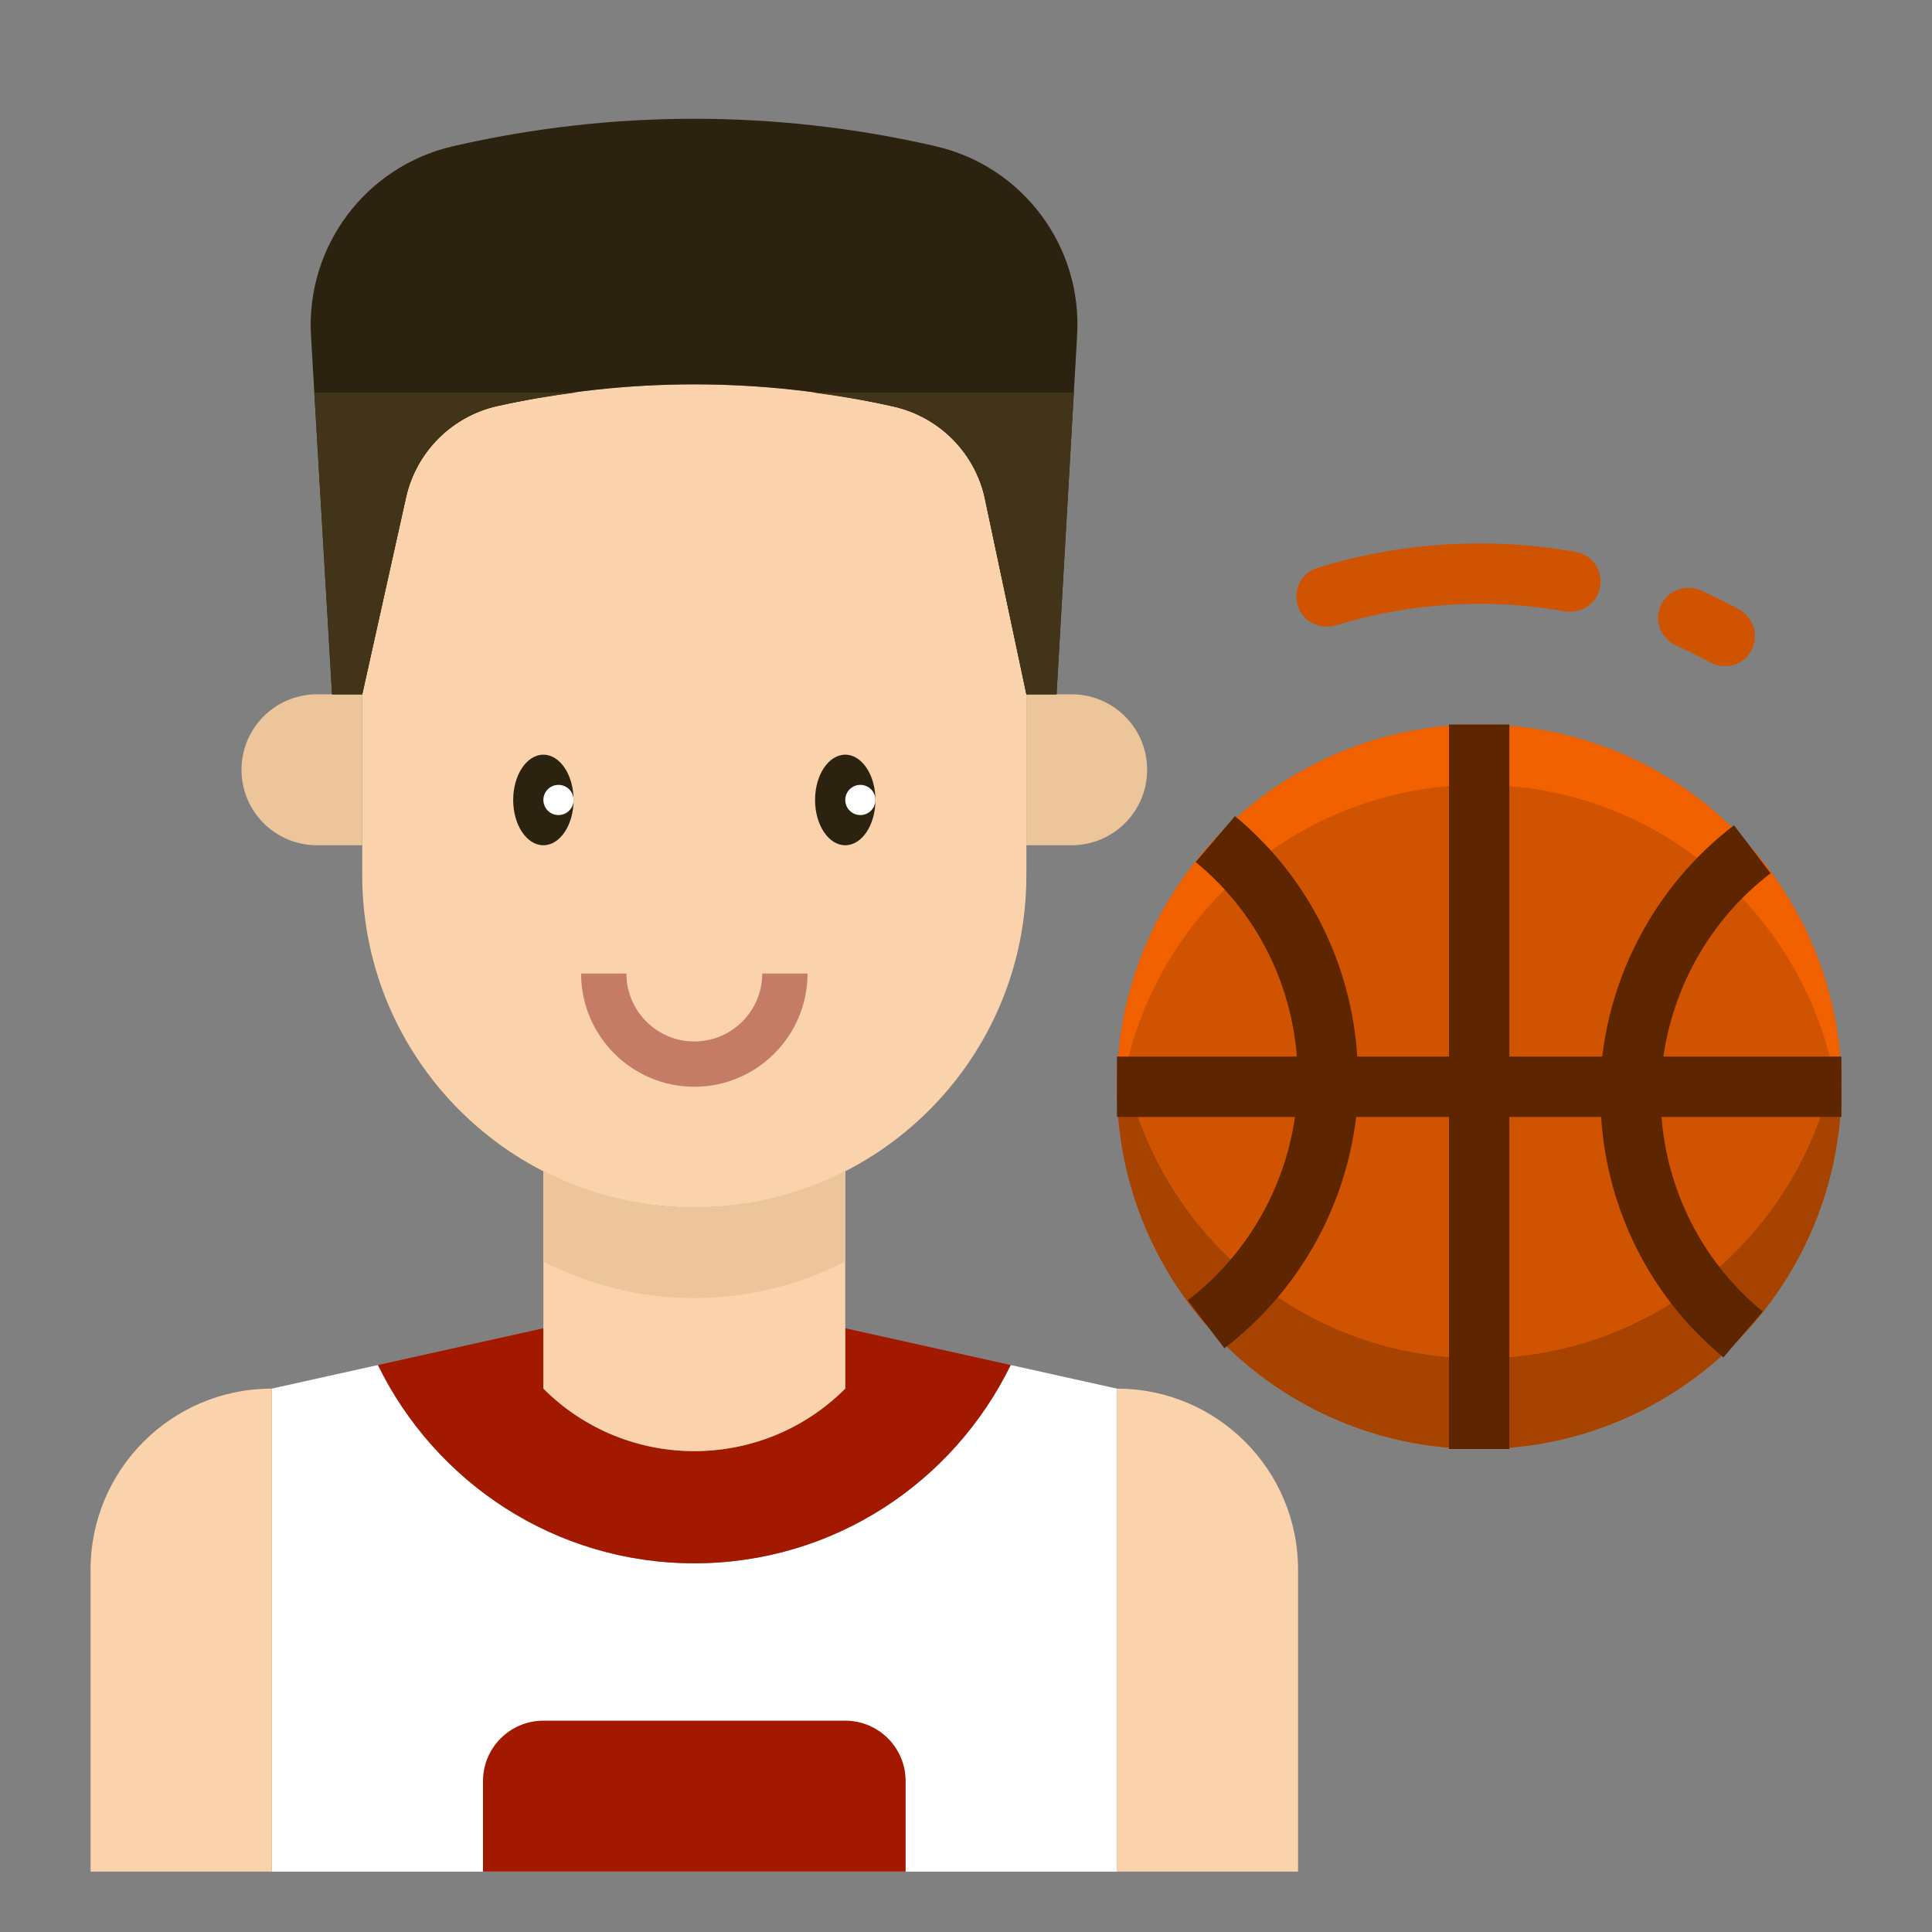 <svg id="Layer_1_1_" enable-background="new 0 0 64 64" height="512" viewBox="0 0 64 64" width="512" xmlns="http://www.w3.org/2000/svg"><rect x="0" y="0" width="64" height="64" fill="#808080" stroke="none"/><path d="m43 62v-10c0-3.314-2.686-6-6-6v16z" fill="#fad3ac"/><path d="m37 62v-16l-3.52-.782c-1.896 3.884-5.867 6.568-10.48 6.568s-8.584-2.684-10.48-6.568l-3.52.782v16z" fill="#fff"/><path d="m9 46c-3.314 0-6 2.686-6 6v10h6z" fill="#fad3ac"/><path d="m23 51.786c4.613 0 8.584-2.684 10.48-6.568l-5.48-1.218v2c-2.761 2.761-7.239 2.761-10 0v-2l-5.48 1.218c1.896 3.884 5.867 6.568 10.48 6.568z" fill="#a31900"/><path d="m32.6 16.398c-.367-1.47-1.534-2.606-3.013-2.935l-.072-.016c-4.291-.954-8.739-.954-13.03 0-1.516.337-2.7 1.521-3.037 3.037l-1.448 6.516v5 1c0 6.075 4.925 11 11 11s11-4.925 11-11v-1-5z" fill="#fad3ac"/><path d="m10.5 28h1.5v-5h-1-.5c-1.381 0-2.5 1.119-2.5 2.5s1.119 2.5 2.5 2.5z" fill="#edc59b"/><path d="m34 28h1.5c1.381 0 2.5-1.119 2.5-2.5s-1.119-2.5-2.5-2.5h-.5-1z" fill="#edc59b"/><circle cx="49" cy="36" fill="#cf5300" r="12"/><path d="m49 45c-6.118 0-11.157-4.582-11.896-10.5-.062.492-.104.991-.104 1.5 0 6.627 5.373 12 12 12s12-5.373 12-12c0-.509-.042-1.008-.104-1.5-.739 5.918-5.778 10.5-11.896 10.5z" fill="#a64300"/><path d="m28 46v-2-5.21c-1.501.768-3.198 1.21-5 1.21s-3.499-.442-5-1.21v5.21 2c2.761 2.761 7.239 2.761 10 0z" fill="#fad3ac"/><path d="m18 38.79v3c1.501.768 3.198 1.21 5 1.21s3.499-.442 5-1.21v-3c-1.501.768-3.198 1.21-5 1.21s-3.499-.442-5-1.21z" fill="#edc59b"/><path d="m30 62h-14v-3c0-1.105.895-2 2-2h10c1.105 0 2 .895 2 2z" fill="#a31900"/><path d="m49 26c6.29 0 11.44 4.842 11.95 11 .027-.331.05-.662.05-1 0-6.627-5.373-12-12-12s-12 5.373-12 12c0 .338.023.669.05 1 .51-6.158 5.66-11 11.95-11z" fill="#f26100"/><path d="m13.448 16.485c.337-1.516 1.521-2.7 3.037-3.037 4.291-.954 8.739-.954 13.03 0l.072.016c1.479.329 2.645 1.465 3.013 2.935l1.4 6.601h1l.68-11.876c.185-2.956-1.796-5.613-4.683-6.279-5.262-1.214-10.732-1.214-15.994 0-2.889.667-4.875 3.32-4.701 6.28l.698 11.875h1z" fill="#2b2210"/><path d="m10.412 13 .588 10h1l1.448-6.515c.337-1.516 1.521-2.7 3.037-3.037.86-.191 1.728-.333 2.598-.448z" fill="#423419"/><path d="m26.917 13c.87.115 1.738.257 2.598.448l.072.016c1.479.329 2.645 1.465 3.013 2.935l1.4 6.601h1l.572-10z" fill="#423419"/><ellipse cx="18" cy="26.5" fill="#2b2210" rx="1" ry="1.5"/><ellipse cx="28" cy="26.5" fill="#2b2210" rx="1" ry="1.5"/><path d="m23 36c-2.068 0-3.75-1.682-3.75-3.75h1.5c0 1.241 1.009 2.25 2.25 2.25s2.25-1.009 2.25-2.25h1.5c0 2.068-1.682 3.75-3.75 3.75z" fill="#c47c66"/><path d="m56.635 21.936c-.358-.195-.723-.376-1.094-.542-.492-.221-.743-.769-.553-1.274.205-.544.827-.794 1.358-.557.426.191.846.398 1.256.622.51.278.689.924.381 1.417-.286.458-.874.591-1.348.334z" fill="#cf5300"/><path d="m43.012 20.121-.001-.003c-.199-.528.072-1.132.611-1.3 2.768-.862 5.749-1.044 8.604-.529.555.1.899.666.767 1.214l-.001.003c-.126.524-.642.836-1.172.742-2.507-.444-5.123-.285-7.553.464-.515.159-1.065-.087-1.255-.591z" fill="#cf5300"/><path d="m61 35h-5.898c.341-2.382 1.609-4.59 3.552-6.072l-1.213-1.59c-2.437 1.859-4.012 4.657-4.365 7.662h-3.076v-11h-2v11h-3.039c-.193-3.022-1.578-5.846-3.894-7.831l-.157-.134-1.301 1.519.156.134c1.872 1.604 3.005 3.875 3.195 6.312h-5.96v2h5.898c-.341 2.382-1.609 4.59-3.552 6.072l1.213 1.59c2.437-1.859 4.012-4.657 4.365-7.662h3.076v11h2v-11h3.039c.193 3.022 1.578 5.846 3.894 7.831l.157.134 1.301-1.519-.156-.134c-1.872-1.604-3.005-3.875-3.195-6.312h5.96z" fill="#5e2600"/><g fill="#fff"><circle cx="18.5" cy="26.5" r=".5"/><circle cx="28.5" cy="26.5" r=".5"/></g></svg>